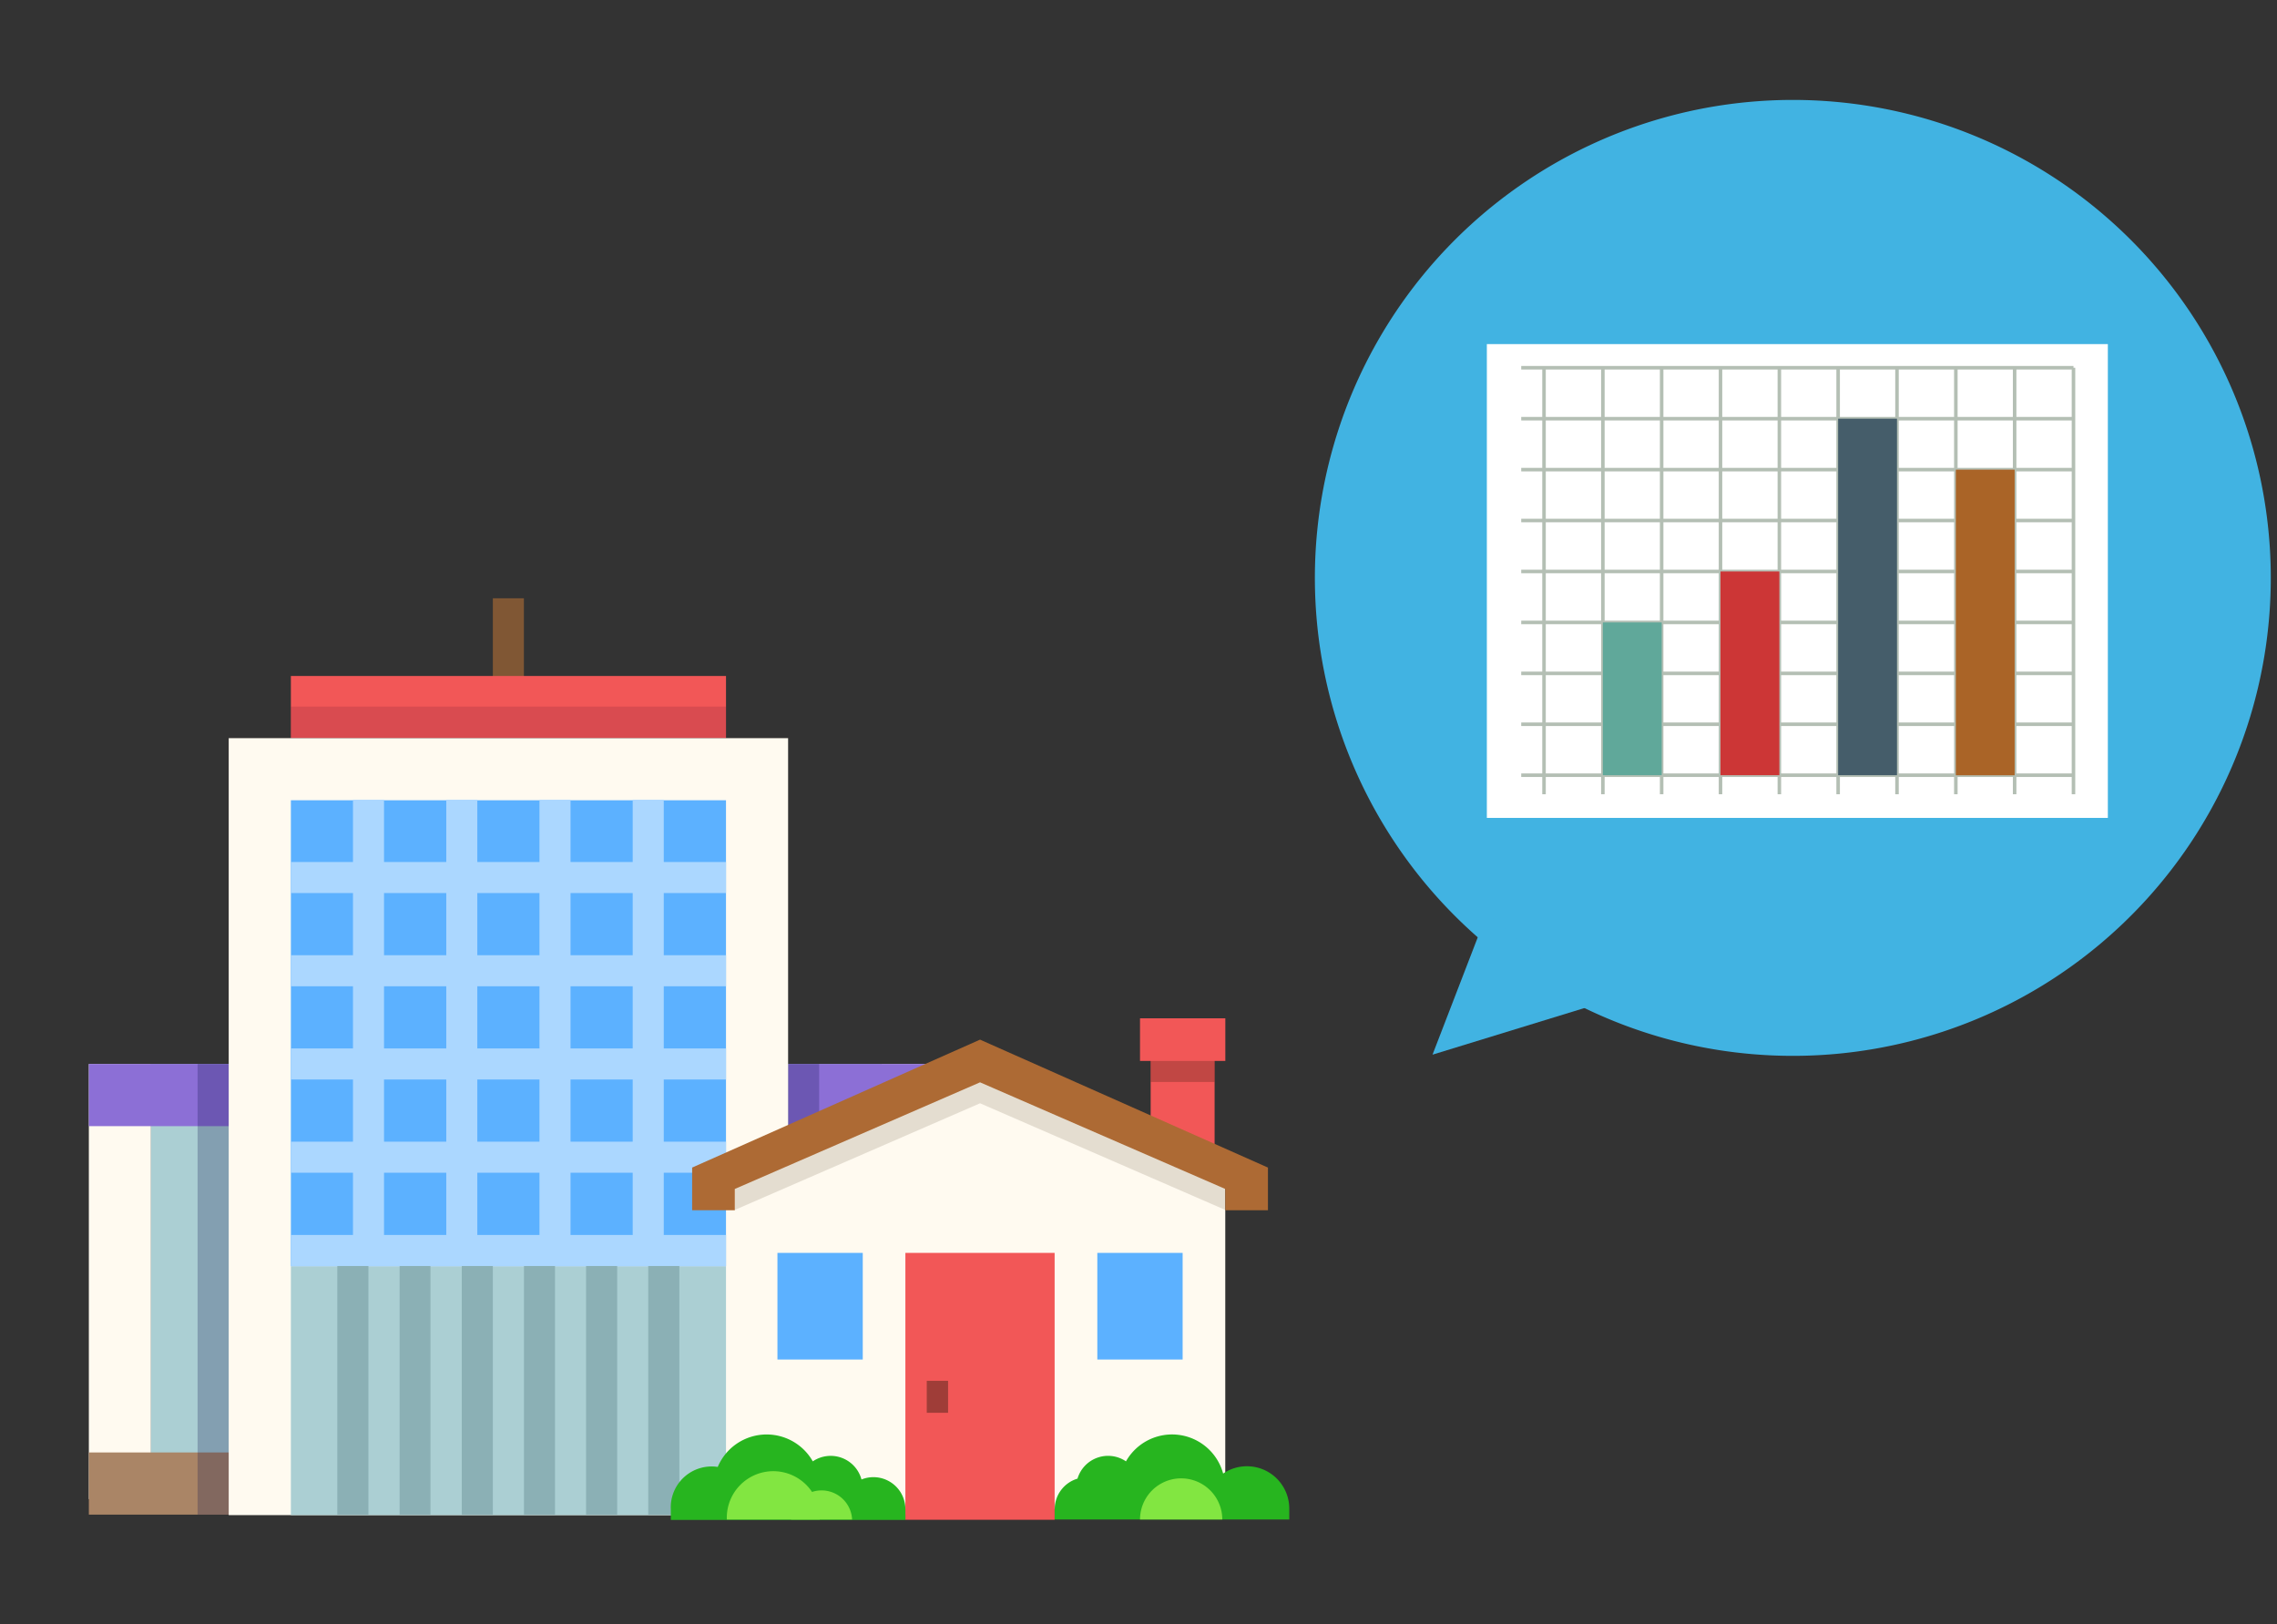<svg id="レイヤー_1" data-name="レイヤー 1" xmlns="http://www.w3.org/2000/svg" viewBox="0 0 322.67 230.18"><rect x="0" y="0" width="322.67" height="230.18" fill="#333333" stroke="none"/><defs><style>.cls-1{fill:#fffaf0;}.cls-2{fill:#abcfd3;}.cls-3{fill:#aa8566;}.cls-4{fill:#8c6fd6;}.cls-5{fill:#0d134f;opacity:0.25;}.cls-12,.cls-14,.cls-15,.cls-5,.cls-8{isolation:isolate;}.cls-6{fill:#805734;}.cls-7{fill:#f25757;}.cls-8{fill:#4f0d2a;}.cls-12,.cls-8{opacity:0.15;}.cls-9{fill:#5cb1ff;}.cls-10{fill:#8bb0b5;}.cls-11{fill:#abd7ff;}.cls-12{fill:#4f3620;}.cls-13{fill:#27b51f;}.cls-14,.cls-15{fill:#4d241a;}.cls-14{opacity:0.5;}.cls-15{opacity:0.3;}.cls-16{fill:#82e641;}.cls-17{fill:#ad6a34;}.cls-18{fill:#41b3e2;}.cls-19{fill:#fff;}.cls-20{fill:none;stroke:#b4bfb4;stroke-miterlimit:10;stroke-width:0.5px;}.cls-21{fill:#60a89a;}.cls-22{fill:#cc3636;}.cls-23{fill:#455d6a;}.cls-24{fill:#aa6427;}</style></defs><title>work-3</title><rect class="cls-1" x="12.59" y="150.77" width="8.81" height="61.66"/><rect class="cls-2" x="21.4" y="150.77" width="13.21" height="61.66"/><rect class="cls-1" x="124.89" y="150.77" width="8.81" height="61.66"/><rect class="cls-2" x="111.68" y="150.77" width="13.21" height="61.66"/><rect class="cls-3" x="12.59" y="205.82" width="22.02" height="8.81"/><rect class="cls-3" x="111.68" y="205.82" width="22.02" height="8.81"/><rect class="cls-4" x="111.68" y="150.77" width="22.02" height="8.81"/><rect class="cls-4" x="12.59" y="150.77" width="22.02" height="8.81"/><rect class="cls-5" x="28" y="150.77" width="88.08" height="63.86"/><rect class="cls-6" x="69.84" y="84.78" width="4.4" height="13.21"/><rect class="cls-7" x="41.22" y="95.79" width="61.66" height="8.81"/><rect class="cls-8" x="41.22" y="100.13" width="61.66" height="8.81"/><rect class="cls-1" x="32.41" y="104.6" width="79.27" height="110.1"/><rect class="cls-9" x="41.22" y="113.4" width="61.66" height="66.06"/><rect class="cls-2" x="41.22" y="179.47" width="61.66" height="35.23"/><path class="cls-10" d="M58.83,177.2a2.2,2.2,0,0,0-2.2,2.2v35.23H61V179.4A2.19,2.19,0,0,0,58.83,177.2Z"/><path class="cls-10" d="M94.06,177.2a2.2,2.2,0,0,0-2.2,2.2v35.23h4.41V179.4A2.2,2.2,0,0,0,94.06,177.2Z"/><path class="cls-10" d="M76.45,177.2a2.19,2.19,0,0,0-2.2,2.2v35.23h4.4V179.4A2.2,2.2,0,0,0,76.45,177.2Z"/><path class="cls-10" d="M50,177.2a2.2,2.2,0,0,0-2.2,2.2v35.23h4.41V179.4A2.2,2.2,0,0,0,50,177.2Z"/><path class="cls-10" d="M85.26,177.2a2.2,2.2,0,0,0-2.21,2.2v35.23h4.41V179.4A2.2,2.2,0,0,0,85.26,177.2Z"/><path class="cls-10" d="M67.64,177.2a2.19,2.19,0,0,0-2.2,2.2v35.23h4.4V179.4A2.19,2.19,0,0,0,67.64,177.2Z"/><rect class="cls-11" x="89.66" y="113.34" width="4.4" height="63.86"/><rect class="cls-11" x="76.45" y="113.34" width="4.4" height="63.86"/><rect class="cls-11" x="63.24" y="113.34" width="4.4" height="63.86"/><rect class="cls-11" x="50.02" y="113.34" width="4.4" height="63.86"/><rect class="cls-11" x="41.22" y="122.15" width="61.66" height="4.4"/><rect class="cls-11" x="41.22" y="135.36" width="61.66" height="4.4"/><rect class="cls-11" x="41.22" y="148.57" width="61.66" height="4.4"/><rect class="cls-11" x="41.22" y="161.78" width="61.66" height="4.4"/><rect class="cls-11" x="41.22" y="175" width="61.66" height="4.4"/><polygon class="cls-1" points="104.13 213.81 104.13 166.92 138.88 151.81 173.63 166.92 173.63 213.81 104.13 213.81"/><rect class="cls-7" x="128.3" y="177.54" width="21.15" height="37.82"/><polygon class="cls-7" points="172.12 147.28 172.12 164.95 163.06 160.92 163.06 147.28 172.12 147.28"/><polygon class="cls-12" points="104.13 166.92 104.13 171.45 138.88 156.34 173.63 171.45 173.63 166.92 138.88 151.81 104.13 166.92"/><rect class="cls-9" x="155.5" y="177.54" width="12.09" height="15.11"/><rect class="cls-9" x="110.17" y="177.54" width="12.09" height="15.11"/><path class="cls-13" d="M123.77,209.32a4.54,4.54,0,0,0-1.69.33,4.52,4.52,0,0,0-6.9-2.57,7.52,7.52,0,0,0-13.47.79,5.79,5.79,0,0,0-6.65,6v1.51H128.3v-1.51A4.53,4.53,0,0,0,123.77,209.32Z"/><path class="cls-13" d="M152.69,209.53a4.52,4.52,0,0,1,6.87-2.45,7.5,7.5,0,0,1,13.77,1.73,6,6,0,0,1,9.37,5v1.51H149.46v-1.51A4.52,4.52,0,0,1,152.69,209.53Z"/><rect class="cls-14" x="131.33" y="195.67" width="3.02" height="4.53"/><rect class="cls-15" x="163.06" y="147.28" width="9.07" height="6.04"/><rect class="cls-7" x="161.55" y="144.3" width="12.09" height="6.04"/><path class="cls-16" d="M173.21,215.32H161.55a5.83,5.83,0,1,1,11.66,0Z"/><path class="cls-16" d="M116.21,215.32H103a6.59,6.59,0,1,1,13.17,0Z"/><path class="cls-16" d="M120.75,215.32H112.1a4.33,4.33,0,0,1,8.65,0Z"/><polygon class="cls-17" points="138.88 147.32 98.08 165.45 98.08 171.5 104.13 171.5 104.13 168.48 138.88 153.37 173.63 168.48 173.63 171.5 179.68 171.5 179.68 165.45 138.88 147.32"/><g id="g11321"><g id="g8149"><path id="path5167" class="cls-18" d="M321.79,81.88a67.73,67.73,0,1,1-67.72-67.72A67.72,67.72,0,0,1,321.79,81.88Z"/></g></g><polygon class="cls-18" points="226 142.39 203 149.45 210.71 129.45 226 142.39"/><rect class="cls-19" x="210.7" y="48.76" width="88" height="67.14"/><line class="cls-20" x1="218.8" y1="52.11" x2="218.8" y2="112.55"/><line class="cls-20" x1="227.14" y1="52.11" x2="227.14" y2="112.55"/><line class="cls-20" x1="235.47" y1="52.11" x2="235.47" y2="112.55"/><line class="cls-20" x1="243.81" y1="52.11" x2="243.81" y2="112.55"/><line class="cls-20" x1="252.15" y1="52.11" x2="252.15" y2="112.55"/><line class="cls-20" x1="260.48" y1="52.11" x2="260.48" y2="112.55"/><line class="cls-20" x1="268.82" y1="52.11" x2="268.82" y2="112.55"/><line class="cls-20" x1="277.16" y1="52.11" x2="277.16" y2="112.55"/><line class="cls-20" x1="285.49" y1="52.11" x2="285.49" y2="112.55"/><line class="cls-20" x1="293.83" y1="52.11" x2="293.83" y2="112.55"/><line class="cls-20" x1="293.83" y1="109.85" x2="215.57" y2="109.85"/><line class="cls-20" x1="293.83" y1="102.63" x2="215.57" y2="102.63"/><line class="cls-20" x1="293.83" y1="95.42" x2="215.57" y2="95.42"/><line class="cls-20" x1="293.83" y1="88.2" x2="215.57" y2="88.2"/><line class="cls-20" x1="293.83" y1="80.98" x2="215.57" y2="80.98"/><line class="cls-20" x1="293.83" y1="73.76" x2="215.57" y2="73.76"/><line class="cls-20" x1="293.83" y1="66.55" x2="215.57" y2="66.55"/><line class="cls-20" x1="293.83" y1="59.33" x2="215.57" y2="59.33"/><line class="cls-20" x1="293.83" y1="52.11" x2="215.57" y2="52.11"/><rect class="cls-21" x="227.14" y="88.2" width="8.34" height="21.65"/><rect class="cls-22" x="243.81" y="80.98" width="8.34" height="28.87"/><rect class="cls-23" x="260.48" y="59.33" width="8.34" height="50.52"/><rect class="cls-24" x="277.16" y="66.55" width="8.33" height="43.31"/></svg>